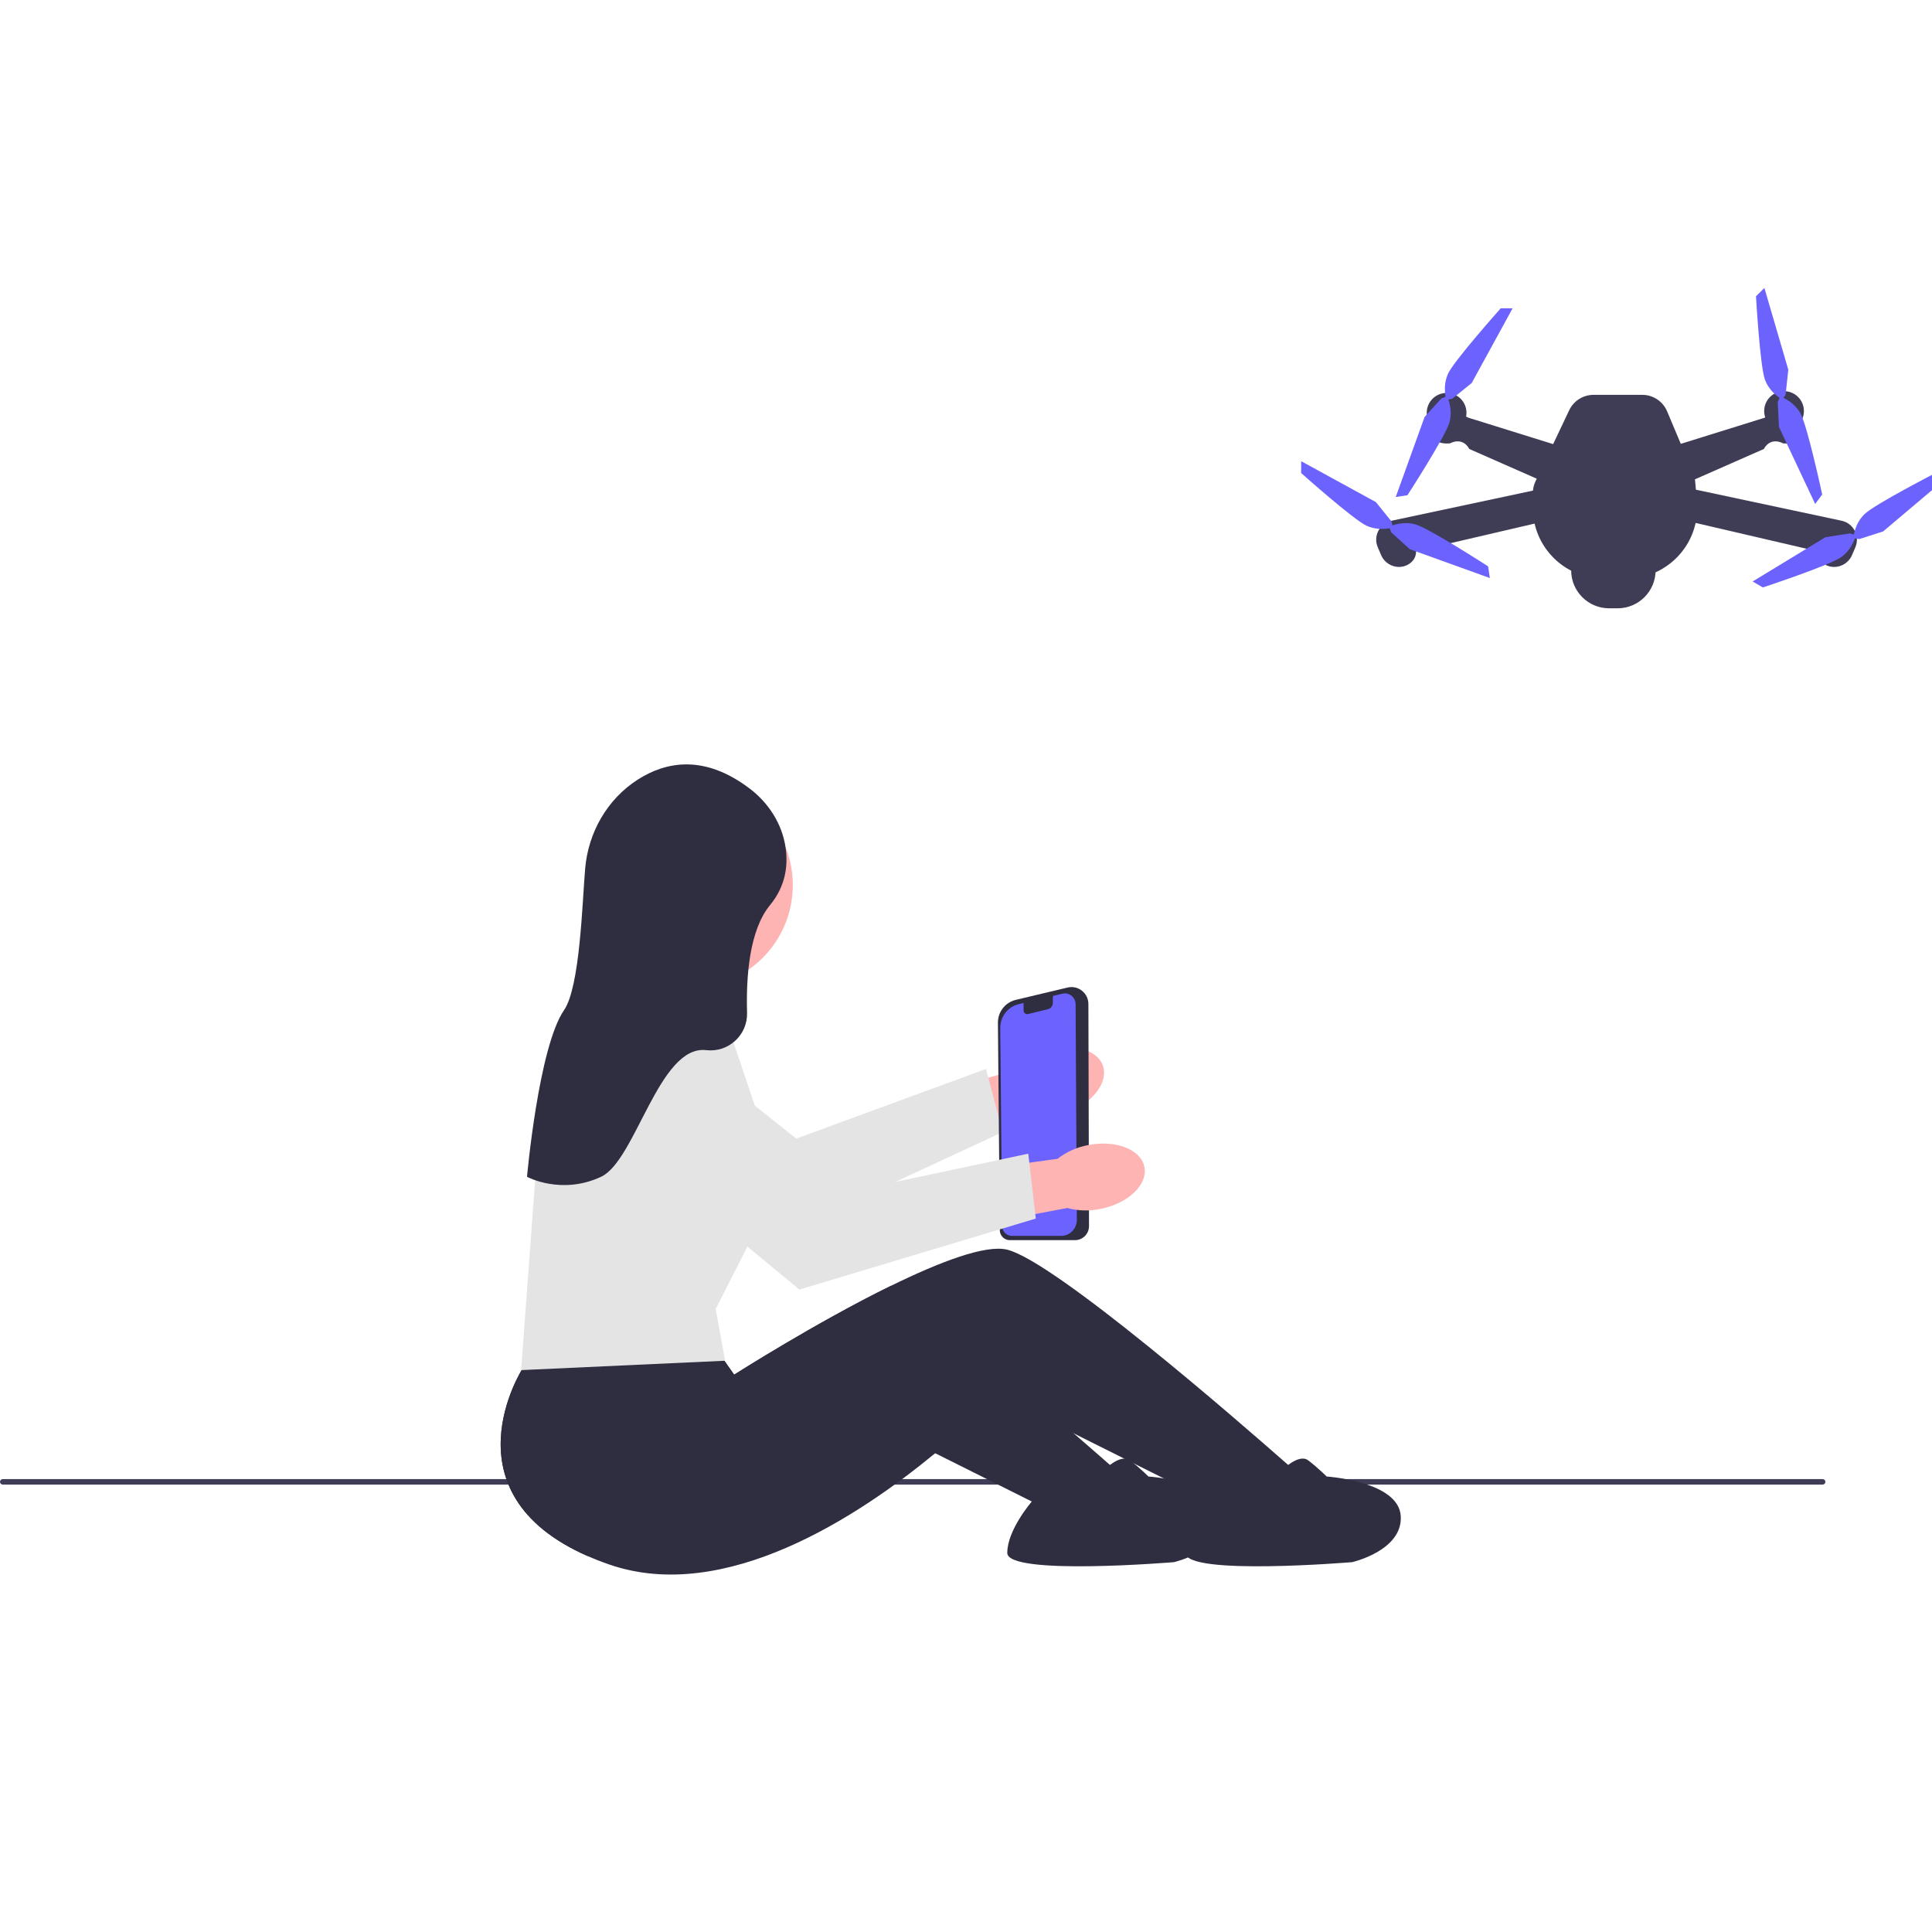 <svg width="1000" height="1000" viewBox="0 0 1000 1000" fill="none" xmlns="http://www.w3.org/2000/svg">
<g id="Frame" clip-path="url(#clip0_436_756)">
<g id="Group">
<path id="uuid-9355c850-1a87-4a07-99bb-80cbbe234fdd-95-112" d="M540.291 544.514C554.054 539.629 567.731 542.771 570.838 551.53C573.946 560.29 565.308 571.348 551.539 576.233C546.066 578.259 540.187 578.946 534.394 578.235L475.818 598.197L467.036 570.509L525.714 553.77C529.764 549.565 534.763 546.391 540.291 544.514Z" fill="#FFB4B4"/>
<path id="Vector" d="M518.982 585.969L403.375 639.6L403.085 639.735L309.087 582.339C300.407 577.038 295.131 567.802 294.974 557.631C294.818 547.459 299.809 538.065 308.324 532.501C318.992 525.53 332.856 526.182 342.823 534.123L412.132 589.349L510.357 553.284L518.982 585.969Z" fill="#E4E4E4"/>
</g>
<path id="Vector_2" d="M0 766.995C0 767.786 0.635 768.421 1.426 768.421H943.393C944.183 768.421 944.818 767.786 944.818 766.995C944.818 766.204 944.183 765.569 943.393 765.569H1.426C0.635 765.569 0 766.204 0 766.995Z" fill="#3F3D56"/>
<g id="Group_2">
<path id="Vector_3" d="M370.241 544.286L377.988 495.867L325.696 474.563L317.949 548.16L370.241 544.286Z" fill="#FFB4B4"/>
<path id="Vector_4" d="M357.027 511.432C386.478 511.432 410.352 487.557 410.352 458.106C410.352 428.655 386.478 404.781 357.027 404.781C327.576 404.781 303.701 428.655 303.701 458.106C303.701 487.557 327.576 511.432 357.027 511.432Z" fill="#FFB4B4"/>
</g>
<g id="Group_3">
<path id="Vector_5" d="M304.094 805.384C307.581 806.918 311.306 808.379 315.308 809.769C375.051 830.482 444.319 784.982 484.044 752.181C504.063 735.637 516.57 722.315 516.57 722.315L555.768 741.915L581.872 754.961H581.884L586.952 757.512C586.964 757.512 586.976 757.524 586.976 757.524L602.418 765.24L626.306 777.183L629.181 778.621L631.146 779.197L666.319 789.403L673.506 764.245C673.506 764.245 671.051 762.053 666.75 758.255C640.562 735.182 546.052 653.012 521.362 646.842C510.161 644.039 486.261 653.228 461.235 665.495C421.989 684.734 379.999 711.534 379.999 711.534L363.227 687.574L305.484 700.608L283.573 705.555L270.383 708.539C270.383 708.539 229.364 772.523 304.094 805.384Z" fill="#2F2E41"/>
<path id="Vector_6" d="M663.922 760.651C663.922 760.651 672.308 752.265 677.1 755.859C681.892 759.453 686.684 764.245 686.684 764.245C686.684 764.245 723.822 766.641 725.02 784.611C726.218 802.581 699.862 808.571 699.862 808.571C699.862 808.571 613.607 815.759 613.607 803.779C613.607 791.799 626.307 777.184 626.307 777.184C626.307 777.184 667.516 770.235 663.922 760.651Z" fill="#2F2E41"/>
</g>
<g id="Group_4">
<path id="Vector_7" d="M304.094 805.384C368.546 781.7 424.325 722.315 424.325 722.315L484.044 752.181L534.06 777.183L536.936 778.621L574.073 789.403L581.261 764.245C581.261 764.245 578.805 762.053 574.505 758.255C570.024 754.314 563.543 748.635 555.768 741.915C530.203 719.823 490.526 686.364 461.235 665.495C421.989 684.734 379.999 711.533 379.999 711.533L363.227 687.574L305.484 700.608C294.654 707.125 287.754 711.533 287.754 711.533L283.573 705.555L270.383 708.539C270.383 708.539 229.364 772.523 304.094 805.384Z" fill="#2F2E41"/>
<path id="Vector_8" d="M571.677 760.651C571.677 760.651 580.063 752.265 584.855 755.859C589.647 759.453 594.439 764.245 594.439 764.245C594.439 764.245 631.577 766.641 632.775 784.611C633.973 802.581 607.617 808.571 607.617 808.571C607.617 808.571 521.362 815.759 521.362 803.779C521.362 791.799 534.062 777.184 534.062 777.184C534.062 777.184 575.271 770.235 571.677 760.651Z" fill="#2F2E41"/>
</g>
<path id="Vector_9" d="M276.571 616.512C279.158 581.449 293.393 547.62 316.655 521.256L316.884 520.997L377.46 533.113L390.716 572.278C399.163 597.236 397.152 625.015 385.199 648.494L370.442 677.482L375.32 704.314L270.41 709.136L269.736 709.168L276.571 616.512Z" fill="#E4E4E4"/>
<g id="drone">
<path id="Vector_10" d="M813.225 293.556H856.934V295.204C856.934 306.052 848.127 314.86 837.278 314.86H832.88C822.032 314.86 813.225 306.052 813.225 295.204V293.556Z" fill="#3F3D56"/>
<path id="Vector_11" d="M953.214 269.534L877.798 253.462L877.405 249.076C877.376 248.751 877.332 248.428 877.281 248.107L912.949 232.4C916.622 225.788 922.866 229.461 922.866 229.461C922.866 229.461 934.987 231.298 932.416 219.544C929.845 207.79 913.316 216.238 913.316 216.238L869.982 229.736L862.9 212.915C860.721 207.738 855.65 204.371 850.033 204.371H824.823C819.429 204.371 814.517 207.478 812.207 212.353L803.905 229.867L760.149 216.238C760.149 216.238 743.62 207.79 741.049 219.544C738.478 231.298 750.599 229.461 750.599 229.461C750.599 229.461 756.844 225.788 760.517 232.4L795.42 247.77L794.736 249.212C794.03 250.701 793.6 252.3 793.452 253.934L720.251 269.534C714.089 270.848 710.656 277.458 713.127 283.254L714.852 287.303C717.36 293.186 724.759 295.373 729.873 291.533C731.688 290.171 732.969 288.184 732.969 285.292L794.306 271.012C798.015 287.287 812.576 299.433 829.975 299.433H841.907C859.569 299.433 874.101 286.981 877.658 270.663L940.497 285.292C940.497 288.184 941.778 290.171 943.593 291.533C948.706 295.373 956.105 293.186 958.613 287.303L960.339 283.254C962.809 277.458 959.376 270.848 953.214 269.534Z" fill="#3F3D56"/>
<path id="Vector_12" d="M923.417 223.033C929.097 223.033 933.701 218.429 933.701 212.749C933.701 207.069 929.097 202.464 923.417 202.464C917.737 202.464 913.132 207.069 913.132 212.749C913.132 218.429 917.737 223.033 923.417 223.033Z" fill="#3F3D56"/>
<path id="Vector_13" d="M748.763 223.952C754.443 223.952 759.047 219.347 759.047 213.667C759.047 207.987 754.443 203.383 748.763 203.383C743.083 203.383 738.478 207.987 738.478 213.667C738.478 219.347 743.083 223.952 748.763 223.952Z" fill="#3F3D56"/>
<g id="popeller-4">
<path id="Vector_14" d="M720.922 273.015C720.922 273.015 714.045 275.203 707.289 272.095C700.532 268.986 673.465 244.834 673.465 244.834L673.501 238.721L712.151 259.875L720.278 269.943L720.922 273.015Z" fill="#6C63FF"/>
<path id="Vector_15" d="M719.005 272.624C719.005 272.624 725.462 269.402 732.617 271.431C739.772 273.46 770.24 293.149 770.24 293.149L771.147 299.194L729.697 284.254L720.114 275.56L719.005 272.624Z" fill="#6C63FF"/>
</g>
<g id="popeller-3">
<path id="Vector_16" d="M748.614 207.022C748.614 207.022 746.427 200.145 749.535 193.388C752.643 186.632 776.795 159.564 776.795 159.564L782.908 159.601L761.754 198.251L751.686 206.378L748.614 207.022Z" fill="#6C63FF"/>
<path id="Vector_17" d="M749.005 205.104C749.005 205.104 752.227 211.561 750.198 218.717C748.169 225.872 728.481 256.34 728.481 256.34L722.435 257.247L737.375 215.797L746.07 206.214L749.005 205.104Z" fill="#6C63FF"/>
</g>
<g id="popeller-2">
<path id="Vector_18" d="M922.53 206.833C922.53 206.833 916.12 203.517 913.54 196.541C910.96 189.566 908.899 153.348 908.899 153.348L913.248 149.052L925.619 191.339L924.247 204.206L922.53 206.833Z" fill="#6C63FF"/>
<path id="Vector_19" d="M921.45 205.2C921.45 205.2 928.294 207.488 931.919 213.982C935.544 220.476 943.166 255.942 943.166 255.942L939.533 260.858L920.787 220.985L920.159 208.061L921.45 205.2Z" fill="#6C63FF"/>
</g>
<g id="popeller-1">
<path id="Vector_20" d="M960.578 277.049C960.578 277.049 959.035 284.098 952.964 288.396C946.894 292.693 912.444 304.058 912.444 304.058L907.169 300.97L944.813 278.075L957.596 276.071L960.578 277.049Z" fill="#6C63FF"/>
<path id="Vector_21" d="M959.281 278.515C959.281 278.515 959.72 271.311 965.054 266.129C970.389 260.947 1002.67 244.405 1002.67 244.405L1008.36 246.643L974.7 275.069L962.379 279.021L959.281 278.515Z" fill="#6C63FF"/>
</g>
</g>
<g id="Group_5">
<path id="Vector_22" d="M517.498 636.779L516.522 529.419C516.471 523.725 520.303 518.828 525.842 517.509L552.551 511.15C555.172 510.526 557.889 511.124 560.006 512.791C562.123 514.458 563.341 516.96 563.348 519.654L563.668 634.624C563.673 636.565 562.921 638.392 561.55 639.767C560.179 641.142 558.354 641.9 556.412 641.9H522.666C519.842 641.9 517.524 639.602 517.498 636.779Z" fill="#2F2E41"/>
<path id="Vector_23" d="M527.246 519.768L529.797 519.155V523.014C529.797 524.248 530.923 525.157 532.096 524.872L542.397 522.364C543.898 521.998 544.957 520.626 544.957 519.048V515.514L549.89 514.329C553.37 513.493 556.709 516.182 556.73 519.839L557.363 631.338C557.39 635.94 553.749 639.685 549.249 639.685H523.776C520.996 639.685 518.735 637.395 518.708 634.552L517.729 532.177C517.672 526.273 521.626 521.118 527.246 519.768Z" fill="#6C63FF"/>
</g>
<g id="Group_6">
<path id="uuid-f0f0303c-5b59-4c86-93e3-26367f99a071-96-113" d="M563.105 592.718C577.422 589.838 590.514 594.892 592.345 604.004C594.176 613.116 584.054 622.834 569.731 625.713C564.026 626.942 558.109 626.786 552.476 625.259L491.657 636.694L486.899 608.039L547.361 599.808C551.967 596.221 557.366 593.79 563.105 592.718Z" fill="#FFB4B4"/>
<path id="Vector_24" d="M328.872 597.304C321.032 590.824 317.123 580.931 318.414 570.842C319.705 560.751 325.98 552.161 335.2 547.863C346.749 542.478 360.379 545.094 369.116 554.371L429.874 618.886L531.584 597.282L532.227 597.145L536.122 630.725L413.76 667.475L328.872 597.304Z" fill="#E4E4E4"/>
</g>
<path id="Vector_25" d="M388.053 408.178C397.941 415.687 404.897 426.571 406.648 438.863C407.936 447.907 406.714 458.608 398.568 468.479C387.859 481.454 386.124 505.502 386.679 524.201C387.021 535.739 377.01 544.9 365.545 543.554C341.082 540.68 329.059 600.732 311.114 609.106C290.46 618.745 272.779 609.106 272.779 609.106C272.779 609.106 278.769 542.018 291.947 522.85C300.228 510.805 301.382 467.071 302.877 449.586C304.477 430.869 314.308 413.623 330.133 403.501C344.641 394.22 364.512 390.302 388.053 408.178Z" fill="#2F2E41"/>
</g>
<defs>
<clipPath id="clip0_436_756">
<rect width="1000" height="1000" fill="white"/>
</clipPath>
</defs>
</svg>
